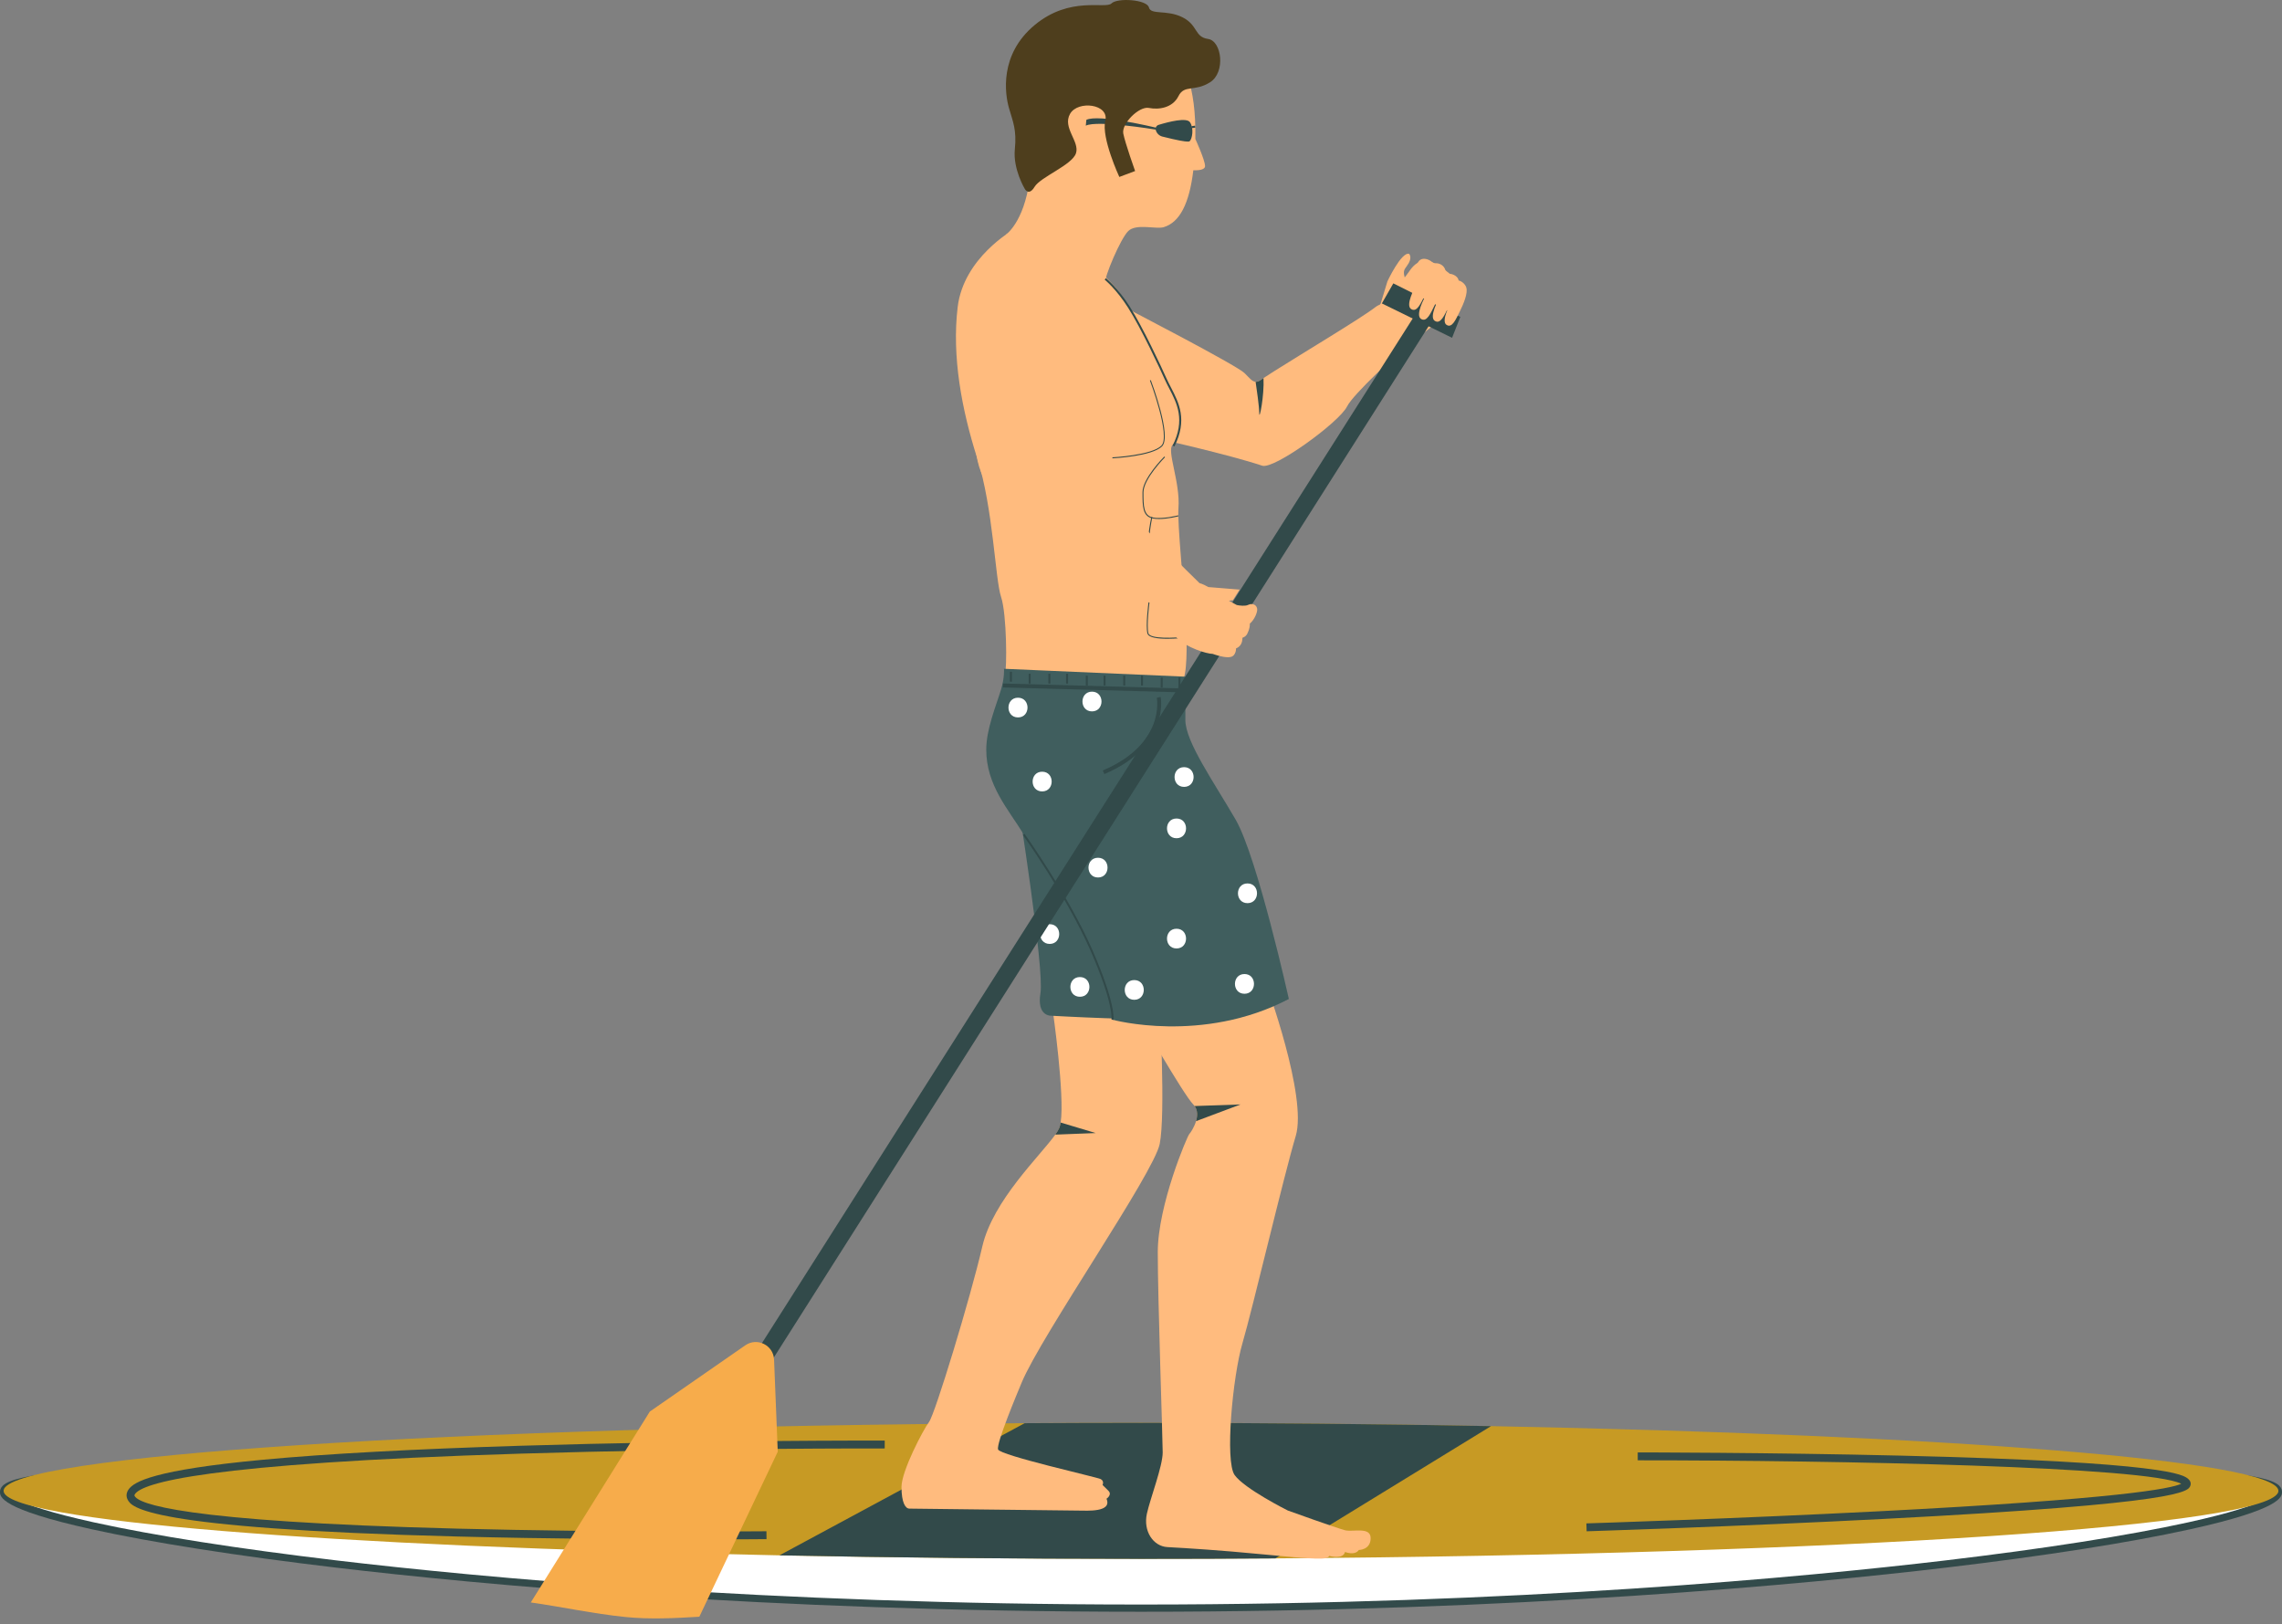 <svg width="215" height="153" viewBox="0 0 215 153" fill="none" xmlns="http://www.w3.org/2000/svg">
<rect x="0" y="0" width="215" height="153" fill="#808080" stroke="none"/>
<g clip-path="url(#clip0)">
<path d="M214.661 140.544C214.661 144.082 166.683 151.501 107.5 151.501C48.317 151.501 0.339 144.082 0.339 140.544C0.339 137.005 48.317 138.686 107.5 138.686C166.683 138.686 214.661 137.005 214.661 140.544Z" fill="white"/>
<path d="M107.5 151.84C72.05 151.84 44.784 149.236 31.686 147.686C22.322 146.575 14.369 145.33 8.688 144.079C0 142.169 0 140.988 0 140.544C0 140.398 0.046 140.178 0.264 139.961C2.61 137.634 26.644 137.827 63.023 138.118C76.433 138.225 91.633 138.347 107.5 138.347C123.367 138.347 138.566 138.225 151.977 138.118C188.356 137.827 212.39 137.634 214.736 139.961C214.954 140.178 215 140.398 215 140.544C215 140.988 215 142.169 206.312 144.079C200.631 145.33 192.678 146.575 183.314 147.686C170.216 149.238 142.95 151.84 107.5 151.84ZM33.535 138.629C14.952 138.629 2.202 138.993 0.742 140.44C0.724 140.459 0.678 140.508 0.678 140.542C0.678 140.586 0.771 141.642 8.833 143.416C14.494 144.662 22.424 145.904 31.766 147.011C44.848 148.56 72.085 151.16 107.5 151.16C142.915 151.16 170.152 148.56 183.234 147.011C192.576 145.904 200.508 144.662 206.167 143.416C214.229 141.642 214.322 140.586 214.322 140.542C214.322 140.508 214.276 140.459 214.258 140.44C212.112 138.312 185.576 138.525 151.982 138.795C138.571 138.901 123.37 139.025 107.5 139.025C91.63 139.025 76.429 138.903 63.018 138.795C52.281 138.71 42.265 138.629 33.535 138.629Z" fill="#324A4A"/>
<path d="M214.661 140.45C214.661 143.732 173.379 146.438 120.162 146.813C116.01 146.843 111.784 146.857 107.5 146.857C95.592 146.857 84.137 146.74 73.434 146.526C30.951 145.677 0.339 143.277 0.339 140.45C0.339 137.134 42.506 134.405 96.54 134.076C100.145 134.054 103.802 134.042 107.502 134.042C119.009 134.042 130.092 134.153 140.481 134.353C183.527 135.185 214.661 137.6 214.661 140.45Z" fill="#C79A24"/>
<path d="M149.485 144.259L149.462 143.516C149.597 143.513 163.213 143.082 176.911 142.381C199.596 141.22 204.538 140.244 205.509 139.783C202.328 138.164 173.421 137.573 154.3 137.573V136.83C154.422 136.83 166.661 136.834 179.08 137.132C204.333 137.739 205.719 138.94 206.175 139.335C206.373 139.506 206.445 139.74 206.368 139.957C206.175 140.501 205.773 141.633 177.457 143.096C163.581 143.813 149.624 144.254 149.485 144.259Z" fill="#324A4A"/>
<path d="M66.133 145.021C60.545 145.021 51.829 144.977 43.084 144.752C13.479 143.994 12.387 141.955 12.03 141.284C11.867 140.981 11.893 140.642 12.103 140.334C12.611 139.586 14.479 138.481 24.792 137.517C30.815 136.954 38.977 136.512 49.054 136.202C66.204 135.673 83.186 135.713 83.356 135.713L83.354 136.456C83.185 136.456 66.213 136.415 49.077 136.944C19.065 137.868 13.414 139.727 12.718 140.752C12.645 140.859 12.667 140.901 12.686 140.935C13.06 141.635 16.773 143.337 43.104 144.01C57.623 144.381 72.067 144.259 72.211 144.257L72.218 144.999C72.158 145.001 69.831 145.021 66.133 145.021Z" fill="#324A4A"/>
<path d="M140.479 134.354L120.162 146.814C116.01 146.845 111.784 146.859 107.5 146.859C95.592 146.859 84.137 146.742 73.434 146.528L96.538 134.078C100.143 134.056 103.8 134.044 107.5 134.044C119.008 134.044 130.09 134.153 140.479 134.354Z" fill="#324A4A"/>
<path d="M130.051 28.7L130.715 26.51C130.715 26.51 132.015 23.724 132.758 23.91C132.758 23.91 133.129 24.282 132.571 25.024C132.219 25.493 132.2 25.581 132.385 26.324C132.573 27.068 131.244 29.032 130.051 28.7Z" fill="#FFBB7E"/>
<path d="M111.4 64.026C110.471 64.398 94.499 63.84 94.686 63.469C94.872 63.098 94.872 57.898 94.314 56.225C93.757 54.554 93.572 47.868 92.086 43.224C90.599 38.581 89.671 33.567 90.228 28.924C90.786 24.28 95.428 21.68 95.428 21.68C97.099 19.08 103.785 25.58 105.085 27.066C106.385 28.552 110.656 36.352 110.842 38.209C111.029 40.067 111.029 41.367 110.471 41.925C109.913 42.482 111.213 45.453 111.029 47.868C110.971 48.626 111.095 50.422 111.264 52.544C111.268 52.605 111.273 52.666 111.279 52.731C111.408 54.344 111.562 56.13 111.679 57.785C111.684 57.846 111.688 57.907 111.693 57.968C111.903 60.972 111.801 63.867 111.4 64.026Z" fill="#FFBB7E"/>
<path d="M133.186 31.957C131.632 33.35 127.507 37.101 126.907 38.303C126.165 39.789 120.035 44.246 118.921 43.873C115.745 42.814 108.893 41.274 108.893 41.274C108.893 41.274 108.522 30.522 105.742 28.834C106.07 29.003 116.518 34.413 117.25 35.145C117.733 35.628 117.981 35.954 118.298 35.967C118.337 35.971 118.377 35.967 118.42 35.96C118.56 35.935 118.721 35.852 118.921 35.703C118.952 35.682 118.991 35.652 119.042 35.618C119.24 35.483 119.604 35.249 120.084 34.945C122.655 33.316 128.244 29.978 129.6 28.924C130.821 27.974 132.619 29.62 133.347 30.725C133.608 31.12 133.539 31.644 133.186 31.957Z" fill="#FFBB7E"/>
<path d="M129.787 28.925C129.787 28.925 132.015 26.697 132.758 25.583C133.5 24.47 134.429 24.097 136.1 25.397C137.771 26.697 137.957 27.254 137.771 27.997C137.629 28.566 134.892 31.061 132.292 32.547C131.934 32.752 129.787 28.925 129.787 28.925Z" fill="#FFBB7E"/>
<path d="M129.136 144.908C129.136 146.021 128.022 146.021 128.022 146.021C127.651 146.579 126.723 146.208 126.723 146.208C126.536 146.95 125.236 146.579 125.236 146.579C125.05 146.95 124.307 146.95 118.55 146.392C115.066 146.055 111.923 145.853 109.985 145.748C108.663 145.676 107.685 144.257 108.058 142.586C108.38 141.135 109.544 138.129 109.544 136.829C109.544 135.529 109.08 122.435 109.08 117.977C109.08 113.52 111.866 107.02 112.051 106.834C112.149 106.736 112.508 106.22 112.686 105.62C112.827 105.144 112.856 104.615 112.551 104.195C112.513 104.144 112.471 104.095 112.422 104.046C111.493 103.117 107.036 95.318 107.036 95.318L119.292 92.718C119.292 92.718 123.192 103.304 122.079 107.019C120.964 110.734 117.993 123.362 117.064 126.519C116.135 129.677 115.393 137.662 116.322 138.962C117.25 140.262 121.336 142.305 121.336 142.305C121.336 142.305 125.98 143.976 126.723 144.162C127.465 144.352 129.136 143.794 129.136 144.908Z" fill="#FFBB7E"/>
<path d="M96.263 130.236C95.813 131.321 93.848 135.993 94.035 136.551C94.221 137.108 103.321 139.151 103.692 139.337C104.063 139.523 103.878 139.895 103.878 139.895C103.878 139.895 104.065 140.081 104.436 140.452C104.807 140.823 104.249 141.194 104.249 141.194C104.807 142.494 102.392 142.31 101.65 142.31C100.907 142.31 86.049 142.123 85.678 142.123C85.307 142.123 84.935 141.566 84.935 140.081C84.935 138.584 86.978 134.695 87.535 133.953C88.093 133.21 91.435 122.252 92.55 117.423C93.55 113.095 97.982 108.913 99.424 106.892C99.592 106.658 99.718 106.453 99.794 106.28C99.851 106.149 99.895 105.971 99.931 105.754C100.334 103.192 99.182 95.158 99.182 95.158L109.264 94.848C109.264 94.848 109.822 104.98 109.264 107.764C108.707 110.549 98.121 125.779 96.263 130.236Z" fill="#FFBB7E"/>
<path d="M112.62 13.091C112.712 7.893 111.452 5.744 110.193 3.945C108.893 2.088 100.721 -1.07 97.379 5.059C94.035 11.187 97.565 12.858 97.008 16.945C96.45 21.031 94.735 22.131 94.735 22.131C99.333 20.817 104.065 27.53 104.065 26.788C104.065 26.046 105.551 22.517 106.293 21.773C107.036 21.029 108.925 21.616 109.636 21.402C111.141 20.951 112.054 19.194 112.43 16.043C112.871 16.056 113.535 16.018 113.535 15.645C113.537 15.089 112.62 13.092 112.62 13.091Z" fill="#FFBB7E"/>
<path d="M108.966 12.221C108.925 12.057 109.02 11.891 109.181 11.842C109.903 11.623 111.752 11.114 112.05 11.56C112.422 12.118 112.237 13.047 112.05 13.231C111.912 13.37 110.334 12.994 109.535 12.792C109.254 12.721 109.035 12.502 108.966 12.221Z" fill="#324A4A"/>
<path d="M111.9 13.338C111.639 13.338 111.027 13.248 109.515 12.867C109.207 12.789 108.966 12.548 108.888 12.238C108.837 12.033 108.954 11.826 109.156 11.764C110.127 11.469 111.8 11.045 112.113 11.515C112.513 12.113 112.31 13.077 112.103 13.284C112.084 13.308 112.054 13.338 111.9 13.338ZM111.476 11.459C110.988 11.459 110.193 11.615 109.203 11.915C109.081 11.952 109.01 12.077 109.04 12.201C109.103 12.455 109.3 12.652 109.554 12.716C111.208 13.133 111.905 13.223 112 13.172C112.14 13.03 112.349 12.149 111.984 11.603C111.92 11.506 111.744 11.459 111.476 11.459Z" fill="#324A4A"/>
<path d="M108.871 12.208C108.817 12.194 103.372 11.303 102.3 11.838L102.351 11.291C103.483 10.725 108.693 11.974 108.915 12.026L108.871 12.208Z" fill="#324A4A"/>
<path d="M96.543 17.782C96.543 17.782 95.428 15.924 95.614 14.067C95.801 12.209 95.428 11.467 95.057 10.167C94.686 8.867 94.128 5.152 97.472 2.368C100.814 -0.419 104.158 0.881 104.715 0.325C105.273 -0.232 108.058 -0.046 108.244 0.697C108.431 1.439 109.915 0.883 111.402 1.625C112.888 2.368 112.515 3.483 113.817 3.668C115.117 3.854 115.488 6.825 114.003 7.754C112.517 8.683 111.588 7.94 111.032 9.054C110.474 10.169 109.175 10.354 108.246 10.169C107.317 9.982 105.646 11.655 105.831 12.584C106.017 13.513 106.944 16.113 106.944 16.113L105.458 16.67C105.458 16.67 103.743 12.97 104.136 11.384C104.529 9.798 101.558 9.427 100.816 10.726C100.073 12.026 101.744 13.326 101.373 14.441C101.002 15.555 98.031 16.67 97.474 17.599C96.914 18.524 96.543 17.782 96.543 17.782Z" fill="#4E3E1D"/>
<path d="M112.593 11.838L112.249 11.892L112.278 12.076L112.621 12.022L112.593 11.838Z" fill="#324A4A"/>
<path d="M110.647 42.06L110.481 41.977C111.695 39.55 110.879 37.984 110.162 36.601C110.008 36.306 109.864 36.027 109.737 35.742C109.325 34.815 107.532 30.951 106.28 28.98C105.161 27.219 104.088 26.356 104.078 26.348L104.193 26.202C104.204 26.21 105.302 27.09 106.437 28.88C107.675 30.829 109.4 34.525 109.908 35.666C110.034 35.945 110.176 36.223 110.329 36.515C111.066 37.938 111.903 39.548 110.647 42.06Z" fill="#324A4A"/>
<path d="M110.53 54.014C109.863 54.014 108.941 53.874 108.483 53.188C107.737 52.07 108.446 48.833 108.476 48.695L108.568 48.715C108.561 48.749 107.837 52.053 108.561 53.137C109.278 54.214 111.279 53.864 111.3 53.861L111.317 53.953C111.283 53.956 110.959 54.014 110.53 54.014Z" fill="#324A4A"/>
<path d="M109.985 60.178C109.107 60.178 108.205 60.076 108.105 59.674C107.919 58.932 108.197 56.832 108.208 56.742L108.3 56.754C108.297 56.776 108.014 58.925 108.195 59.651C108.339 60.227 110.754 60.089 111.674 59.988L111.685 60.079C111.522 60.098 110.763 60.178 109.985 60.178Z" fill="#324A4A"/>
<path d="M109.198 48.894C108.99 48.894 108.788 48.878 108.605 48.843C107.639 48.65 107.639 47.699 107.639 46.383C107.639 45.078 109.612 43.092 109.695 43.007L109.761 43.074C109.741 43.094 107.732 45.117 107.732 46.383C107.732 47.655 107.732 48.573 108.624 48.753C109.532 48.934 110.991 48.551 111.005 48.548L111.029 48.638C110.981 48.65 110.046 48.894 109.198 48.894Z" fill="#324A4A"/>
<path d="M94.592 63.005C94.592 63.005 94.66 63.813 94.314 64.955C93.845 66.503 92.921 68.696 92.921 70.619C92.921 73.962 94.963 76.19 96.45 78.605C97.936 81.02 102.578 88.82 103.507 91.235C104.436 93.65 104.807 96.064 104.807 96.064C104.807 96.064 113.257 98.385 121.43 94.113C121.43 94.113 118.459 80.741 116.415 77.212C114.372 73.683 111.679 69.875 111.679 67.833C111.679 65.791 111.679 63.747 111.679 63.747L94.592 63.005Z" fill="#405E5E"/>
<path d="M95.892 75.448C95.892 75.448 98.406 91.289 98.028 93.555C97.657 95.784 99.05 95.691 99.05 95.691C99.05 95.691 108.893 96.248 110.38 95.877C110.38 95.877 108.522 84.547 105.736 80.834C102.95 77.121 95.892 75.448 95.892 75.448Z" fill="#405E5E"/>
<path d="M104.81 43.179L104.805 43.085C104.842 43.084 108.512 42.891 109.418 41.984C110.315 41.087 108.359 35.896 108.339 35.843L108.425 35.811C108.507 36.027 110.423 41.111 109.483 42.05C108.552 42.982 104.961 43.172 104.81 43.179Z" fill="#324A4A"/>
<path d="M118.643 38.953C118.643 38.331 118.384 36.535 118.298 35.969C118.337 35.972 118.377 35.969 118.42 35.962C118.56 35.937 118.721 35.854 118.921 35.705C118.952 35.684 118.991 35.654 119.042 35.62C119.123 37.296 118.643 39.643 118.643 38.953Z" fill="#324A4A"/>
<path d="M104.899 96.082L104.717 96.046C104.719 96.033 104.951 94.592 102.734 89.537C100.495 84.432 96.418 78.719 96.375 78.661L96.526 78.553C96.567 78.61 100.658 84.341 102.904 89.462C105.156 94.601 104.91 96.023 104.899 96.082Z" fill="#324A4A"/>
<path d="M112.686 105.622C112.827 105.146 112.856 104.617 112.551 104.197L116.879 104.048L112.686 105.622Z" fill="#324A4A"/>
<path d="M103.229 106.742L99.424 106.89C99.592 106.656 99.717 106.451 99.794 106.278C99.851 106.148 99.895 105.97 99.931 105.753L103.229 106.742Z" fill="#324A4A"/>
<path d="M104.044 72.926L103.899 72.584C109.819 70.072 108.998 65.779 108.99 65.735L109.352 65.659C109.363 65.706 110.242 70.297 104.044 72.926Z" fill="#324A4A"/>
<path d="M106.865 92.331C105.67 92.331 105.668 94.189 106.865 94.189C108.059 94.189 108.061 92.331 106.865 92.331Z" fill="white"/>
<path d="M110.847 87.495C109.652 87.495 109.651 89.352 110.847 89.352C112.042 89.352 112.044 87.495 110.847 87.495Z" fill="white"/>
<path d="M117.249 91.762C116.054 91.762 116.052 93.62 117.249 93.62C118.443 93.62 118.445 91.762 117.249 91.762Z" fill="white"/>
<path d="M117.533 83.227C116.338 83.227 116.337 85.085 117.533 85.085C118.728 85.085 118.73 83.227 117.533 83.227Z" fill="white"/>
<path d="M103.45 80.808C102.255 80.808 102.253 82.666 103.45 82.666C104.644 82.666 104.648 80.808 103.45 80.808Z" fill="white"/>
<path d="M110.847 77.11C109.652 77.11 109.651 78.968 110.847 78.968C112.042 78.968 112.044 77.11 110.847 77.11Z" fill="white"/>
<path d="M98.187 72.701C96.992 72.701 96.99 74.558 98.187 74.558C99.382 74.558 99.384 72.701 98.187 72.701Z" fill="white"/>
<path d="M95.911 65.73C94.716 65.73 94.714 67.587 95.911 67.587C97.106 67.587 97.107 65.73 95.911 65.73Z" fill="white"/>
<path d="M102.882 65.16C101.687 65.16 101.685 67.018 102.882 67.018C104.077 67.018 104.078 65.16 102.882 65.16Z" fill="white"/>
<path d="M111.559 72.273C110.364 72.273 110.363 74.131 111.559 74.131C112.754 74.131 112.756 72.273 111.559 72.273Z" fill="white"/>
<path d="M98.897 87.067C97.702 87.067 97.701 88.925 98.897 88.925C100.092 88.925 100.095 87.067 98.897 87.067Z" fill="white"/>
<path d="M101.743 92.047C100.548 92.047 100.546 93.904 101.743 93.904C102.938 93.904 102.939 92.047 101.743 92.047Z" fill="white"/>
<path d="M94.495 64.39L94.485 64.761L111.742 65.236L111.752 64.865L94.495 64.39Z" fill="#324A4A"/>
<path d="M95.336 63.284H95.15V64.213H95.336V63.284Z" fill="#324A4A"/>
<path d="M97.101 63.469H96.914V64.398H97.101V63.469Z" fill="#324A4A"/>
<path d="M98.958 63.469H98.772V64.398H98.958V63.469Z" fill="#324A4A"/>
<path d="M100.629 63.469H100.443V64.398H100.629V63.469Z" fill="#324A4A"/>
<path d="M102.487 63.655H102.3V64.584H102.487V63.655Z" fill="#324A4A"/>
<path d="M104.158 63.655H103.971V64.584H104.158V63.655Z" fill="#324A4A"/>
<path d="M106.015 63.655H105.829V64.584H106.015V63.655Z" fill="#324A4A"/>
<path d="M107.686 63.655H107.5V64.584H107.686V63.655Z" fill="#324A4A"/>
<path d="M109.544 63.84H109.358V64.769H109.544V63.84Z" fill="#324A4A"/>
<path d="M111.215 63.84H111.029V64.769H111.215V63.84Z" fill="#324A4A"/>
<path d="M68.184 135.325L66.77 134.432L133.315 29.668L134.802 30.412L68.184 135.325Z" fill="#324A4A"/>
<path d="M136.808 31.823L130.193 28.585L131.273 26.697L137.586 29.854L136.808 31.823Z" fill="#324A4A"/>
<path d="M58.896 152.333C61.217 152.57 63.554 152.451 65.889 152.309L73.277 136.764L72.929 128.09C72.875 126.729 71.338 125.963 70.219 126.739L61.223 132.981L50.01 150.963C52.978 151.389 55.912 152.028 58.896 152.333Z" fill="#F7AC4B"/>
<path d="M101.633 42.804C100.533 42.957 98.957 43.165 98.957 43.04C98.957 42.913 100.334 42.27 101.212 41.874C101.207 42.13 101.226 42.313 101.277 42.391C101.333 42.47 101.456 42.613 101.633 42.804Z" fill="#020264"/>
<path d="M118.366 57.434C118.366 57.063 117.994 56.876 117.623 57.063C117.252 57.249 116.493 57.076 116.493 57.076C116.172 56.895 115.834 56.718 115.542 56.564C115.75 56.488 116.106 56.471 116.106 56.471L116.645 55.619L113.83 55.39C113.83 55.39 113.152 55.02 112.979 55.02C112.979 55.02 106.293 48.521 105.922 47.592C105.605 46.795 102.692 43.952 101.634 42.806C101.458 42.614 101.333 42.472 101.28 42.392C101.228 42.314 101.209 42.133 101.216 41.875C101.241 40.301 102.158 35.869 101.838 34.591C101.467 33.105 103.138 29.763 102.395 27.905C101.933 26.747 99.98 23.634 97.009 24.005C94.581 24.31 93.267 25.607 92.466 26.983C92.157 27.509 91.966 28.093 91.886 28.697C91.735 29.871 91.493 32.051 91.625 33.105C91.811 34.591 92.367 36.633 92.183 38.12C91.996 39.606 91.44 43.691 93.296 45.734C95.153 47.777 110.01 57.807 110.01 57.807L110.046 57.773C110.117 58.393 110.322 59.418 110.939 60.035C111.868 60.964 113.725 61.522 114.281 61.522C114.281 61.522 115.767 62.079 116.139 61.708C116.352 61.495 116.381 61.218 116.367 61.023C116.415 61.008 116.462 60.989 116.51 60.966C116.906 60.767 116.984 60.357 116.972 60.018C117.167 59.971 117.337 59.867 117.438 59.666C117.667 59.208 117.684 58.891 117.664 58.715C118.115 58.357 118.366 57.696 118.366 57.434Z" fill="#FFBB7E"/>
<path d="M115.681 61.916C115.138 61.916 114.415 61.659 114.264 61.603C113.669 61.593 111.808 61.023 110.876 60.093C110.295 59.511 110.063 58.59 109.971 57.881L109.961 57.874C109.354 57.464 95.074 47.816 93.231 45.789C91.386 43.758 91.892 39.721 92.084 38.201L92.096 38.108C92.225 37.076 91.986 35.74 91.774 34.561C91.681 34.045 91.594 33.557 91.538 33.115C91.406 32.062 91.647 29.888 91.801 28.685C91.884 28.051 92.084 27.463 92.391 26.939C93.423 25.168 94.931 24.18 96.997 23.921C100.026 23.543 102.014 26.727 102.473 27.873C102.9 28.941 102.546 30.495 102.234 31.867C101.992 32.934 101.763 33.939 101.921 34.571C102.122 35.376 101.846 37.386 101.602 39.16C101.453 40.25 101.311 41.279 101.3 41.877C101.294 42.208 101.329 42.313 101.351 42.345C101.399 42.414 101.512 42.547 101.697 42.748C101.965 43.038 102.346 43.431 102.787 43.885C104.11 45.251 105.759 46.95 106.002 47.56C106.353 48.436 112.603 54.534 113.018 54.939C113.227 54.971 113.718 55.232 113.855 55.307L116.793 55.546L116.155 56.554L116.111 56.556C116.11 56.556 115.944 56.564 115.777 56.593L115.811 56.612C116.04 56.734 116.288 56.864 116.523 56.998C116.782 57.054 117.32 57.12 117.584 56.988C117.801 56.88 118.035 56.88 118.211 56.988C118.362 57.081 118.45 57.246 118.45 57.435C118.45 57.698 118.209 58.367 117.752 58.752C117.765 58.952 117.73 59.269 117.513 59.703C117.42 59.889 117.267 60.017 117.057 60.083C117.057 60.544 116.882 60.874 116.547 61.042C116.516 61.057 116.484 61.071 116.454 61.083C116.457 61.288 116.41 61.556 116.198 61.769C116.086 61.876 115.898 61.916 115.681 61.916ZM110.108 57.593L110.127 57.763C110.191 58.328 110.39 59.367 110.996 59.974C111.905 60.883 113.723 61.435 114.279 61.435L114.31 61.44C114.864 61.649 115.835 61.888 116.077 61.645C116.269 61.454 116.294 61.203 116.282 61.027L116.277 60.961L116.34 60.94C116.382 60.927 116.427 60.908 116.471 60.886C116.762 60.74 116.903 60.449 116.886 60.018L116.884 59.949L116.952 59.932C117.149 59.884 117.282 59.783 117.362 59.623C117.577 59.191 117.599 58.895 117.579 58.722L117.574 58.674L117.611 58.645C118.045 58.306 118.281 57.668 118.281 57.434C118.281 57.301 118.225 57.193 118.123 57.13C117.998 57.052 117.825 57.056 117.66 57.139C117.265 57.335 116.506 57.168 116.474 57.159L116.45 57.151C116.211 57.015 115.962 56.885 115.732 56.761L115.335 56.549L115.513 56.485C115.689 56.42 115.954 56.397 116.057 56.388L116.498 55.691L113.788 55.463C113.515 55.313 113.083 55.103 112.978 55.103H112.944L112.918 55.08C112.645 54.813 106.215 48.556 105.841 47.621C105.61 47.041 103.905 45.284 102.661 44.001C102.219 43.545 101.838 43.151 101.568 42.86C101.373 42.65 101.258 42.514 101.205 42.436C101.144 42.345 101.119 42.165 101.126 41.87C101.136 41.264 101.278 40.228 101.429 39.133C101.672 37.374 101.944 35.381 101.751 34.608C101.583 33.937 101.817 32.911 102.065 31.827C102.371 30.48 102.719 28.952 102.312 27.934C101.866 26.82 99.941 23.721 97.016 24.087C95.004 24.339 93.538 25.298 92.535 27.022C92.238 27.527 92.047 28.093 91.965 28.705C91.813 29.9 91.574 32.059 91.704 33.093C91.759 33.532 91.847 34.017 91.938 34.53C92.152 35.721 92.394 37.071 92.262 38.128L92.25 38.223C92.062 39.721 91.562 43.704 93.355 45.677C95.126 47.626 108.993 57.019 109.998 57.698L110.108 57.593Z" fill="#FFBB7E"/>
<path d="M133.502 25.026L133.315 27.068C133.315 27.068 132.387 28.739 132.944 29.11C133.502 29.481 133.873 28.552 134.244 27.81C134.615 27.068 135.359 25.581 135.173 25.024C134.987 24.468 133.687 23.91 133.502 25.026Z" fill="#FFBB7E"/>
<path d="M134.615 25.397L134.244 27.997C134.244 27.997 133.315 29.668 133.873 30.039C134.431 30.41 134.802 29.481 135.173 28.739C135.544 27.997 135.869 26.678 136.102 26.139C136.659 24.839 134.802 24.282 134.615 25.397Z" fill="#FFBB7E"/>
<path d="M135.73 26.51L135.544 28.181C135.544 28.181 134.615 29.852 135.173 30.224C135.73 30.595 136.101 29.666 136.473 28.924C136.844 28.181 137.586 26.881 137.401 26.324C137.215 25.768 135.915 25.397 135.73 26.51Z" fill="#FFBB7E"/>
<path d="M136.817 27.02L136.637 28.63C136.637 28.63 135.742 30.241 136.28 30.6C136.817 30.957 137.174 30.062 137.532 29.347C137.89 28.632 138.322 27.605 138.142 27.068C137.966 26.53 136.996 25.946 136.817 27.02Z" fill="#FFBB7E"/>
</g>
<defs>
<clipPath id="clip0">
<rect width="215" height="152.467" fill="white"/>
</clipPath>
</defs>
</svg>
